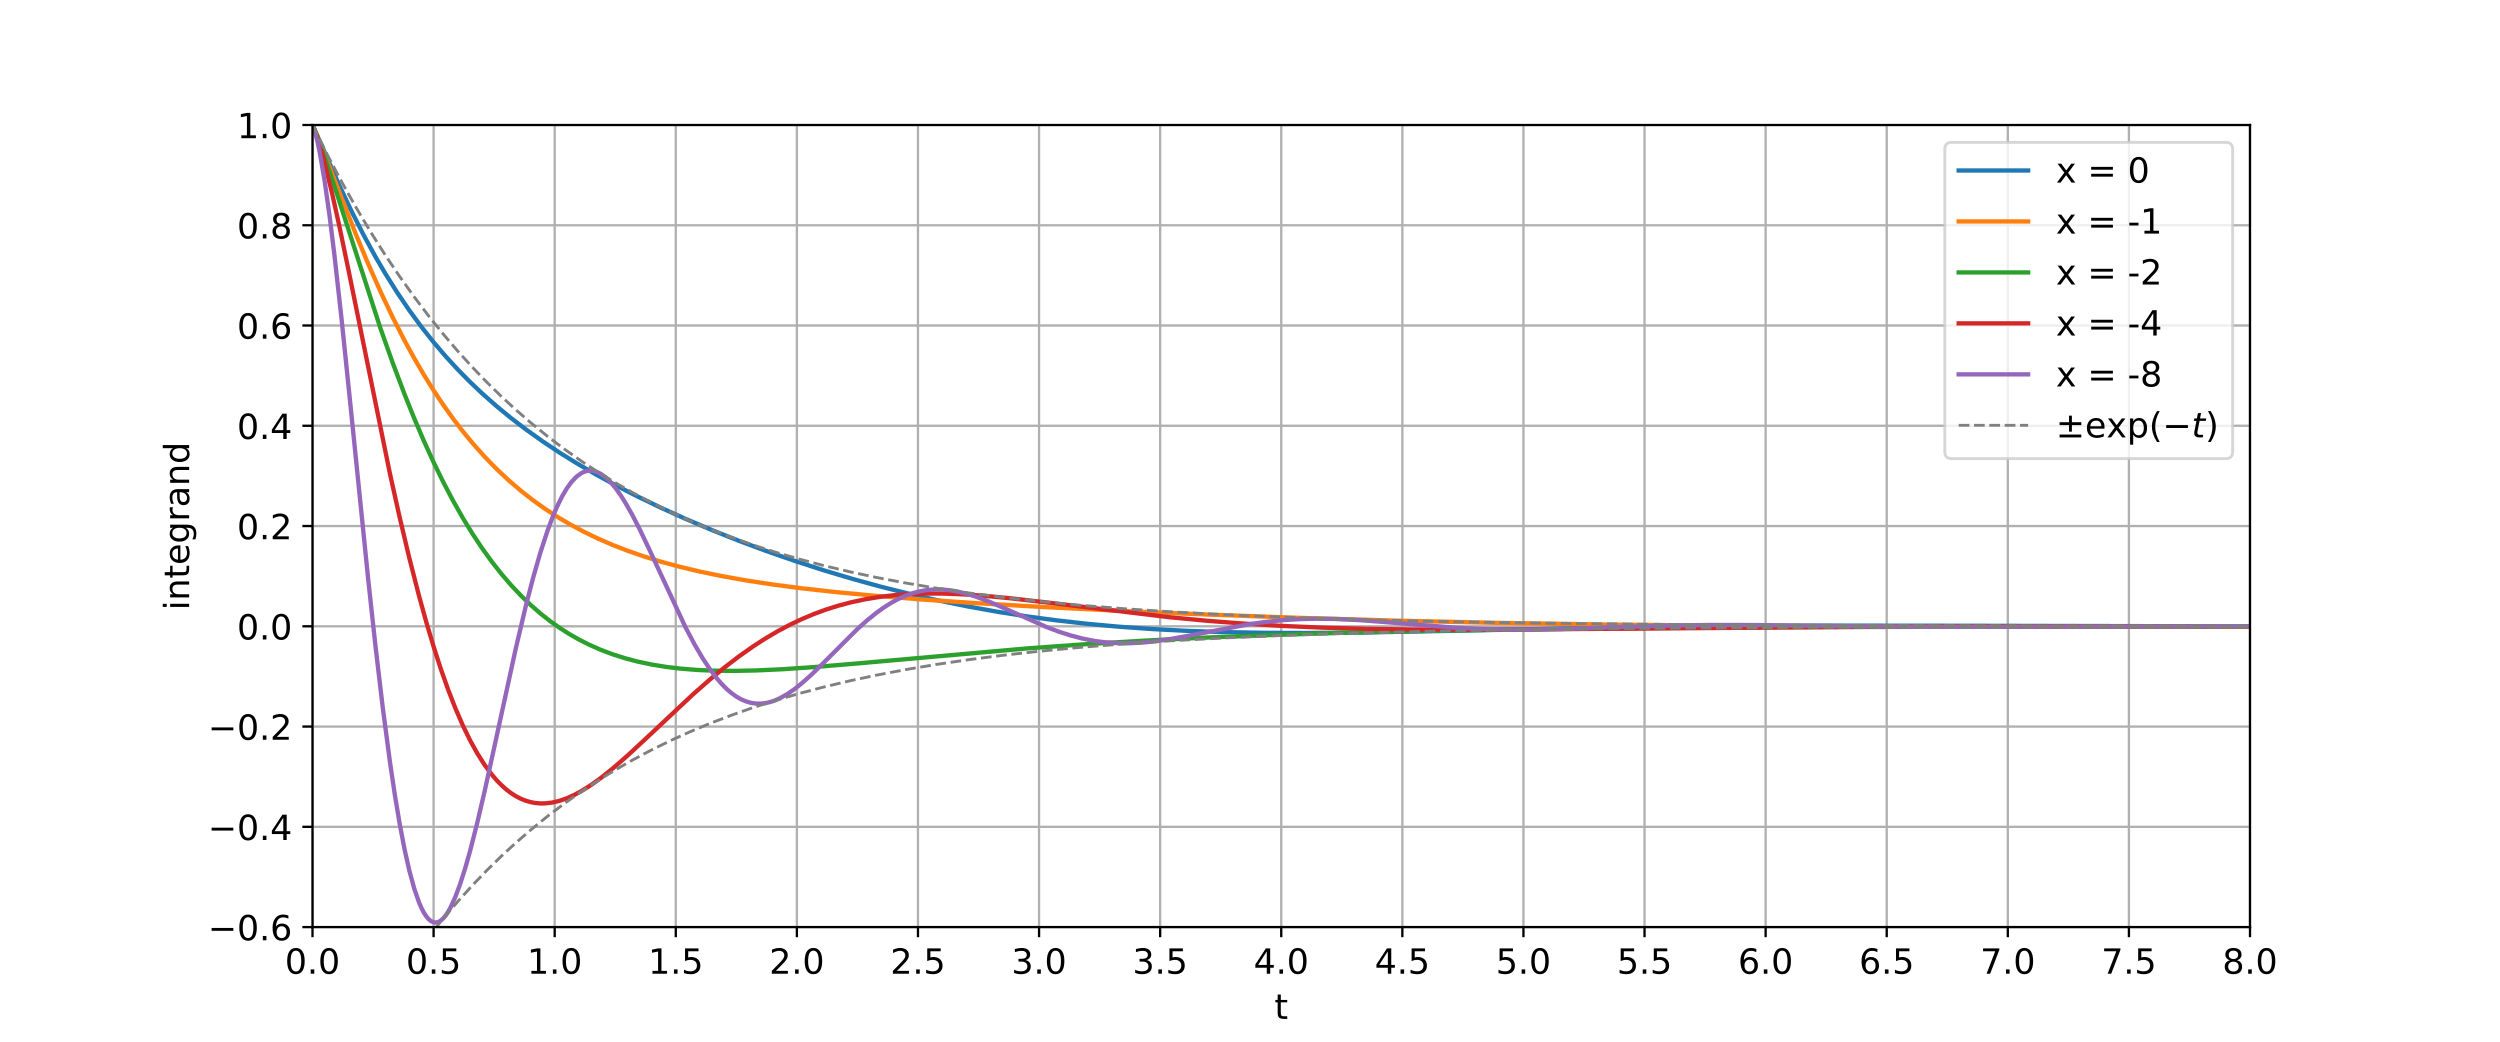 <?xml version="1.0" encoding="utf-8" standalone="no"?>
<!DOCTYPE svg PUBLIC "-//W3C//DTD SVG 1.1//EN"
  "http://www.w3.org/Graphics/SVG/1.1/DTD/svg11.dtd">
<!-- Created with matplotlib (https://matplotlib.org/) -->
<svg height="360pt" version="1.1" viewBox="0 0 864 360" width="864pt" xmlns="http://www.w3.org/2000/svg" xmlns:xlink="http://www.w3.org/1999/xlink">
 <defs>
  <style type="text/css">*{stroke-linecap:butt;stroke-linejoin:round;}</style>
 </defs>
 <g id="figure_1">
  <g id="patch_1">
   <path d="M 0 360 
L 864 360 
L 864 0 
L 0 0 
z
" style="fill:#ffffff;"/>
  </g>
  <g id="axes_1">
   <g id="patch_2">
    <path d="M 108 320.4 
L 777.6 320.4 
L 777.6 43.2 
L 108 43.2 
z
" style="fill:#ffffff;"/>
   </g>
   <g id="matplotlib.axis_1">
    <g id="xtick_1">
     <g id="line2d_1">
      <path clip-path="url(#p81651b39ed)" d="M 108 320.4 
L 108 43.2 
" style="fill:none;stroke:#b0b0b0;stroke-linecap:square;stroke-width:0.8;"/>
     </g>
     <g id="line2d_2">
      <defs>
       <path d="M 0 0 
L 0 3.5 
" id="m7023ac9876" style="stroke:#000000;stroke-width:0.8;"/>
      </defs>
      <g>
       <use style="stroke:#000000;stroke-width:0.8;" x="108" xlink:href="#m7023ac9876" y="320.4"/>
      </g>
     </g>
     <g id="text_1">
      <!-- 0.0 -->
      <g transform="translate(98.458 336.518)scale(0.12 -0.12)">
       <defs>
        <path d="M 31.781 66.406 
Q 24.172 66.406 20.328 58.906 
Q 16.5 51.422 16.5 36.375 
Q 16.5 21.391 20.328 13.891 
Q 24.172 6.391 31.781 6.391 
Q 39.453 6.391 43.281 13.891 
Q 47.125 21.391 47.125 36.375 
Q 47.125 51.422 43.281 58.906 
Q 39.453 66.406 31.781 66.406 
z
M 31.781 74.219 
Q 44.047 74.219 50.516 64.516 
Q 56.984 54.828 56.984 36.375 
Q 56.984 17.969 50.516 8.266 
Q 44.047 -1.422 31.781 -1.422 
Q 19.531 -1.422 13.062 8.266 
Q 6.594 17.969 6.594 36.375 
Q 6.594 54.828 13.062 64.516 
Q 19.531 74.219 31.781 74.219 
z
" id="DejaVuSans-48"/>
        <path d="M 10.688 12.406 
L 21 12.406 
L 21 0 
L 10.688 0 
z
" id="DejaVuSans-46"/>
       </defs>
       <use xlink:href="#DejaVuSans-48"/>
       <use x="63.623" xlink:href="#DejaVuSans-46"/>
       <use x="95.41" xlink:href="#DejaVuSans-48"/>
      </g>
     </g>
    </g>
    <g id="xtick_2">
     <g id="line2d_3">
      <path clip-path="url(#p81651b39ed)" d="M 149.85 320.4 
L 149.85 43.2 
" style="fill:none;stroke:#b0b0b0;stroke-linecap:square;stroke-width:0.8;"/>
     </g>
     <g id="line2d_4">
      <g>
       <use style="stroke:#000000;stroke-width:0.8;" x="149.85" xlink:href="#m7023ac9876" y="320.4"/>
      </g>
     </g>
     <g id="text_2">
      <!-- 0.5 -->
      <g transform="translate(140.308 336.518)scale(0.12 -0.12)">
       <defs>
        <path d="M 10.797 72.906 
L 49.516 72.906 
L 49.516 64.594 
L 19.828 64.594 
L 19.828 46.734 
Q 21.969 47.469 24.109 47.828 
Q 26.266 48.188 28.422 48.188 
Q 40.625 48.188 47.75 41.5 
Q 54.891 34.812 54.891 23.391 
Q 54.891 11.625 47.562 5.094 
Q 40.234 -1.422 26.906 -1.422 
Q 22.312 -1.422 17.547 -0.641 
Q 12.797 0.141 7.719 1.703 
L 7.719 11.625 
Q 12.109 9.234 16.797 8.062 
Q 21.484 6.891 26.703 6.891 
Q 35.156 6.891 40.078 11.328 
Q 45.016 15.766 45.016 23.391 
Q 45.016 31 40.078 35.438 
Q 35.156 39.891 26.703 39.891 
Q 22.75 39.891 18.812 39.016 
Q 14.891 38.141 10.797 36.281 
z
" id="DejaVuSans-53"/>
       </defs>
       <use xlink:href="#DejaVuSans-48"/>
       <use x="63.623" xlink:href="#DejaVuSans-46"/>
       <use x="95.41" xlink:href="#DejaVuSans-53"/>
      </g>
     </g>
    </g>
    <g id="xtick_3">
     <g id="line2d_5">
      <path clip-path="url(#p81651b39ed)" d="M 191.7 320.4 
L 191.7 43.2 
" style="fill:none;stroke:#b0b0b0;stroke-linecap:square;stroke-width:0.8;"/>
     </g>
     <g id="line2d_6">
      <g>
       <use style="stroke:#000000;stroke-width:0.8;" x="191.7" xlink:href="#m7023ac9876" y="320.4"/>
      </g>
     </g>
     <g id="text_3">
      <!-- 1.0 -->
      <g transform="translate(182.158 336.518)scale(0.12 -0.12)">
       <defs>
        <path d="M 12.406 8.297 
L 28.516 8.297 
L 28.516 63.922 
L 10.984 60.406 
L 10.984 69.391 
L 28.422 72.906 
L 38.281 72.906 
L 38.281 8.297 
L 54.391 8.297 
L 54.391 0 
L 12.406 0 
z
" id="DejaVuSans-49"/>
       </defs>
       <use xlink:href="#DejaVuSans-49"/>
       <use x="63.623" xlink:href="#DejaVuSans-46"/>
       <use x="95.41" xlink:href="#DejaVuSans-48"/>
      </g>
     </g>
    </g>
    <g id="xtick_4">
     <g id="line2d_7">
      <path clip-path="url(#p81651b39ed)" d="M 233.55 320.4 
L 233.55 43.2 
" style="fill:none;stroke:#b0b0b0;stroke-linecap:square;stroke-width:0.8;"/>
     </g>
     <g id="line2d_8">
      <g>
       <use style="stroke:#000000;stroke-width:0.8;" x="233.55" xlink:href="#m7023ac9876" y="320.4"/>
      </g>
     </g>
     <g id="text_4">
      <!-- 1.5 -->
      <g transform="translate(224.008 336.518)scale(0.12 -0.12)">
       <use xlink:href="#DejaVuSans-49"/>
       <use x="63.623" xlink:href="#DejaVuSans-46"/>
       <use x="95.41" xlink:href="#DejaVuSans-53"/>
      </g>
     </g>
    </g>
    <g id="xtick_5">
     <g id="line2d_9">
      <path clip-path="url(#p81651b39ed)" d="M 275.4 320.4 
L 275.4 43.2 
" style="fill:none;stroke:#b0b0b0;stroke-linecap:square;stroke-width:0.8;"/>
     </g>
     <g id="line2d_10">
      <g>
       <use style="stroke:#000000;stroke-width:0.8;" x="275.4" xlink:href="#m7023ac9876" y="320.4"/>
      </g>
     </g>
     <g id="text_5">
      <!-- 2.0 -->
      <g transform="translate(265.858 336.518)scale(0.12 -0.12)">
       <defs>
        <path d="M 19.188 8.297 
L 53.609 8.297 
L 53.609 0 
L 7.328 0 
L 7.328 8.297 
Q 12.938 14.109 22.625 23.891 
Q 32.328 33.688 34.812 36.531 
Q 39.547 41.844 41.422 45.531 
Q 43.312 49.219 43.312 52.781 
Q 43.312 58.594 39.234 62.25 
Q 35.156 65.922 28.609 65.922 
Q 23.969 65.922 18.812 64.312 
Q 13.672 62.703 7.812 59.422 
L 7.812 69.391 
Q 13.766 71.781 18.938 73 
Q 24.125 74.219 28.422 74.219 
Q 39.75 74.219 46.484 68.547 
Q 53.219 62.891 53.219 53.422 
Q 53.219 48.922 51.531 44.891 
Q 49.859 40.875 45.406 35.406 
Q 44.188 33.984 37.641 27.219 
Q 31.109 20.453 19.188 8.297 
z
" id="DejaVuSans-50"/>
       </defs>
       <use xlink:href="#DejaVuSans-50"/>
       <use x="63.623" xlink:href="#DejaVuSans-46"/>
       <use x="95.41" xlink:href="#DejaVuSans-48"/>
      </g>
     </g>
    </g>
    <g id="xtick_6">
     <g id="line2d_11">
      <path clip-path="url(#p81651b39ed)" d="M 317.25 320.4 
L 317.25 43.2 
" style="fill:none;stroke:#b0b0b0;stroke-linecap:square;stroke-width:0.8;"/>
     </g>
     <g id="line2d_12">
      <g>
       <use style="stroke:#000000;stroke-width:0.8;" x="317.25" xlink:href="#m7023ac9876" y="320.4"/>
      </g>
     </g>
     <g id="text_6">
      <!-- 2.5 -->
      <g transform="translate(307.708 336.518)scale(0.12 -0.12)">
       <use xlink:href="#DejaVuSans-50"/>
       <use x="63.623" xlink:href="#DejaVuSans-46"/>
       <use x="95.41" xlink:href="#DejaVuSans-53"/>
      </g>
     </g>
    </g>
    <g id="xtick_7">
     <g id="line2d_13">
      <path clip-path="url(#p81651b39ed)" d="M 359.1 320.4 
L 359.1 43.2 
" style="fill:none;stroke:#b0b0b0;stroke-linecap:square;stroke-width:0.8;"/>
     </g>
     <g id="line2d_14">
      <g>
       <use style="stroke:#000000;stroke-width:0.8;" x="359.1" xlink:href="#m7023ac9876" y="320.4"/>
      </g>
     </g>
     <g id="text_7">
      <!-- 3.0 -->
      <g transform="translate(349.558 336.518)scale(0.12 -0.12)">
       <defs>
        <path d="M 40.578 39.312 
Q 47.656 37.797 51.625 33 
Q 55.609 28.219 55.609 21.188 
Q 55.609 10.406 48.188 4.484 
Q 40.766 -1.422 27.094 -1.422 
Q 22.516 -1.422 17.656 -0.516 
Q 12.797 0.391 7.625 2.203 
L 7.625 11.719 
Q 11.719 9.328 16.594 8.109 
Q 21.484 6.891 26.812 6.891 
Q 36.078 6.891 40.938 10.547 
Q 45.797 14.203 45.797 21.188 
Q 45.797 27.641 41.281 31.266 
Q 36.766 34.906 28.719 34.906 
L 20.219 34.906 
L 20.219 43.016 
L 29.109 43.016 
Q 36.375 43.016 40.234 45.922 
Q 44.094 48.828 44.094 54.297 
Q 44.094 59.906 40.109 62.906 
Q 36.141 65.922 28.719 65.922 
Q 24.656 65.922 20.016 65.031 
Q 15.375 64.156 9.812 62.312 
L 9.812 71.094 
Q 15.438 72.656 20.344 73.438 
Q 25.25 74.219 29.594 74.219 
Q 40.828 74.219 47.359 69.109 
Q 53.906 64.016 53.906 55.328 
Q 53.906 49.266 50.438 45.094 
Q 46.969 40.922 40.578 39.312 
z
" id="DejaVuSans-51"/>
       </defs>
       <use xlink:href="#DejaVuSans-51"/>
       <use x="63.623" xlink:href="#DejaVuSans-46"/>
       <use x="95.41" xlink:href="#DejaVuSans-48"/>
      </g>
     </g>
    </g>
    <g id="xtick_8">
     <g id="line2d_15">
      <path clip-path="url(#p81651b39ed)" d="M 400.95 320.4 
L 400.95 43.2 
" style="fill:none;stroke:#b0b0b0;stroke-linecap:square;stroke-width:0.8;"/>
     </g>
     <g id="line2d_16">
      <g>
       <use style="stroke:#000000;stroke-width:0.8;" x="400.95" xlink:href="#m7023ac9876" y="320.4"/>
      </g>
     </g>
     <g id="text_8">
      <!-- 3.5 -->
      <g transform="translate(391.408 336.518)scale(0.12 -0.12)">
       <use xlink:href="#DejaVuSans-51"/>
       <use x="63.623" xlink:href="#DejaVuSans-46"/>
       <use x="95.41" xlink:href="#DejaVuSans-53"/>
      </g>
     </g>
    </g>
    <g id="xtick_9">
     <g id="line2d_17">
      <path clip-path="url(#p81651b39ed)" d="M 442.8 320.4 
L 442.8 43.2 
" style="fill:none;stroke:#b0b0b0;stroke-linecap:square;stroke-width:0.8;"/>
     </g>
     <g id="line2d_18">
      <g>
       <use style="stroke:#000000;stroke-width:0.8;" x="442.8" xlink:href="#m7023ac9876" y="320.4"/>
      </g>
     </g>
     <g id="text_9">
      <!-- 4.0 -->
      <g transform="translate(433.258 336.518)scale(0.12 -0.12)">
       <defs>
        <path d="M 37.797 64.312 
L 12.891 25.391 
L 37.797 25.391 
z
M 35.203 72.906 
L 47.609 72.906 
L 47.609 25.391 
L 58.016 25.391 
L 58.016 17.188 
L 47.609 17.188 
L 47.609 0 
L 37.797 0 
L 37.797 17.188 
L 4.891 17.188 
L 4.891 26.703 
z
" id="DejaVuSans-52"/>
       </defs>
       <use xlink:href="#DejaVuSans-52"/>
       <use x="63.623" xlink:href="#DejaVuSans-46"/>
       <use x="95.41" xlink:href="#DejaVuSans-48"/>
      </g>
     </g>
    </g>
    <g id="xtick_10">
     <g id="line2d_19">
      <path clip-path="url(#p81651b39ed)" d="M 484.65 320.4 
L 484.65 43.2 
" style="fill:none;stroke:#b0b0b0;stroke-linecap:square;stroke-width:0.8;"/>
     </g>
     <g id="line2d_20">
      <g>
       <use style="stroke:#000000;stroke-width:0.8;" x="484.65" xlink:href="#m7023ac9876" y="320.4"/>
      </g>
     </g>
     <g id="text_10">
      <!-- 4.5 -->
      <g transform="translate(475.108 336.518)scale(0.12 -0.12)">
       <use xlink:href="#DejaVuSans-52"/>
       <use x="63.623" xlink:href="#DejaVuSans-46"/>
       <use x="95.41" xlink:href="#DejaVuSans-53"/>
      </g>
     </g>
    </g>
    <g id="xtick_11">
     <g id="line2d_21">
      <path clip-path="url(#p81651b39ed)" d="M 526.5 320.4 
L 526.5 43.2 
" style="fill:none;stroke:#b0b0b0;stroke-linecap:square;stroke-width:0.8;"/>
     </g>
     <g id="line2d_22">
      <g>
       <use style="stroke:#000000;stroke-width:0.8;" x="526.5" xlink:href="#m7023ac9876" y="320.4"/>
      </g>
     </g>
     <g id="text_11">
      <!-- 5.0 -->
      <g transform="translate(516.958 336.518)scale(0.12 -0.12)">
       <use xlink:href="#DejaVuSans-53"/>
       <use x="63.623" xlink:href="#DejaVuSans-46"/>
       <use x="95.41" xlink:href="#DejaVuSans-48"/>
      </g>
     </g>
    </g>
    <g id="xtick_12">
     <g id="line2d_23">
      <path clip-path="url(#p81651b39ed)" d="M 568.35 320.4 
L 568.35 43.2 
" style="fill:none;stroke:#b0b0b0;stroke-linecap:square;stroke-width:0.8;"/>
     </g>
     <g id="line2d_24">
      <g>
       <use style="stroke:#000000;stroke-width:0.8;" x="568.35" xlink:href="#m7023ac9876" y="320.4"/>
      </g>
     </g>
     <g id="text_12">
      <!-- 5.5 -->
      <g transform="translate(558.808 336.518)scale(0.12 -0.12)">
       <use xlink:href="#DejaVuSans-53"/>
       <use x="63.623" xlink:href="#DejaVuSans-46"/>
       <use x="95.41" xlink:href="#DejaVuSans-53"/>
      </g>
     </g>
    </g>
    <g id="xtick_13">
     <g id="line2d_25">
      <path clip-path="url(#p81651b39ed)" d="M 610.2 320.4 
L 610.2 43.2 
" style="fill:none;stroke:#b0b0b0;stroke-linecap:square;stroke-width:0.8;"/>
     </g>
     <g id="line2d_26">
      <g>
       <use style="stroke:#000000;stroke-width:0.8;" x="610.2" xlink:href="#m7023ac9876" y="320.4"/>
      </g>
     </g>
     <g id="text_13">
      <!-- 6.0 -->
      <g transform="translate(600.658 336.518)scale(0.12 -0.12)">
       <defs>
        <path d="M 33.016 40.375 
Q 26.375 40.375 22.484 35.828 
Q 18.609 31.297 18.609 23.391 
Q 18.609 15.531 22.484 10.953 
Q 26.375 6.391 33.016 6.391 
Q 39.656 6.391 43.531 10.953 
Q 47.406 15.531 47.406 23.391 
Q 47.406 31.297 43.531 35.828 
Q 39.656 40.375 33.016 40.375 
z
M 52.594 71.297 
L 52.594 62.312 
Q 48.875 64.062 45.094 64.984 
Q 41.312 65.922 37.594 65.922 
Q 27.828 65.922 22.672 59.328 
Q 17.531 52.734 16.797 39.406 
Q 19.672 43.656 24.016 45.922 
Q 28.375 48.188 33.594 48.188 
Q 44.578 48.188 50.953 41.516 
Q 57.328 34.859 57.328 23.391 
Q 57.328 12.156 50.688 5.359 
Q 44.047 -1.422 33.016 -1.422 
Q 20.359 -1.422 13.672 8.266 
Q 6.984 17.969 6.984 36.375 
Q 6.984 53.656 15.188 63.938 
Q 23.391 74.219 37.203 74.219 
Q 40.922 74.219 44.703 73.484 
Q 48.484 72.75 52.594 71.297 
z
" id="DejaVuSans-54"/>
       </defs>
       <use xlink:href="#DejaVuSans-54"/>
       <use x="63.623" xlink:href="#DejaVuSans-46"/>
       <use x="95.41" xlink:href="#DejaVuSans-48"/>
      </g>
     </g>
    </g>
    <g id="xtick_14">
     <g id="line2d_27">
      <path clip-path="url(#p81651b39ed)" d="M 652.05 320.4 
L 652.05 43.2 
" style="fill:none;stroke:#b0b0b0;stroke-linecap:square;stroke-width:0.8;"/>
     </g>
     <g id="line2d_28">
      <g>
       <use style="stroke:#000000;stroke-width:0.8;" x="652.05" xlink:href="#m7023ac9876" y="320.4"/>
      </g>
     </g>
     <g id="text_14">
      <!-- 6.5 -->
      <g transform="translate(642.508 336.518)scale(0.12 -0.12)">
       <use xlink:href="#DejaVuSans-54"/>
       <use x="63.623" xlink:href="#DejaVuSans-46"/>
       <use x="95.41" xlink:href="#DejaVuSans-53"/>
      </g>
     </g>
    </g>
    <g id="xtick_15">
     <g id="line2d_29">
      <path clip-path="url(#p81651b39ed)" d="M 693.9 320.4 
L 693.9 43.2 
" style="fill:none;stroke:#b0b0b0;stroke-linecap:square;stroke-width:0.8;"/>
     </g>
     <g id="line2d_30">
      <g>
       <use style="stroke:#000000;stroke-width:0.8;" x="693.9" xlink:href="#m7023ac9876" y="320.4"/>
      </g>
     </g>
     <g id="text_15">
      <!-- 7.0 -->
      <g transform="translate(684.358 336.518)scale(0.12 -0.12)">
       <defs>
        <path d="M 8.203 72.906 
L 55.078 72.906 
L 55.078 68.703 
L 28.609 0 
L 18.312 0 
L 43.219 64.594 
L 8.203 64.594 
z
" id="DejaVuSans-55"/>
       </defs>
       <use xlink:href="#DejaVuSans-55"/>
       <use x="63.623" xlink:href="#DejaVuSans-46"/>
       <use x="95.41" xlink:href="#DejaVuSans-48"/>
      </g>
     </g>
    </g>
    <g id="xtick_16">
     <g id="line2d_31">
      <path clip-path="url(#p81651b39ed)" d="M 735.75 320.4 
L 735.75 43.2 
" style="fill:none;stroke:#b0b0b0;stroke-linecap:square;stroke-width:0.8;"/>
     </g>
     <g id="line2d_32">
      <g>
       <use style="stroke:#000000;stroke-width:0.8;" x="735.75" xlink:href="#m7023ac9876" y="320.4"/>
      </g>
     </g>
     <g id="text_16">
      <!-- 7.5 -->
      <g transform="translate(726.208 336.518)scale(0.12 -0.12)">
       <use xlink:href="#DejaVuSans-55"/>
       <use x="63.623" xlink:href="#DejaVuSans-46"/>
       <use x="95.41" xlink:href="#DejaVuSans-53"/>
      </g>
     </g>
    </g>
    <g id="xtick_17">
     <g id="line2d_33">
      <path clip-path="url(#p81651b39ed)" d="M 777.6 320.4 
L 777.6 43.2 
" style="fill:none;stroke:#b0b0b0;stroke-linecap:square;stroke-width:0.8;"/>
     </g>
     <g id="line2d_34">
      <g>
       <use style="stroke:#000000;stroke-width:0.8;" x="777.6" xlink:href="#m7023ac9876" y="320.4"/>
      </g>
     </g>
     <g id="text_17">
      <!-- 8.0 -->
      <g transform="translate(768.058 336.518)scale(0.12 -0.12)">
       <defs>
        <path d="M 31.781 34.625 
Q 24.75 34.625 20.719 30.859 
Q 16.703 27.094 16.703 20.516 
Q 16.703 13.922 20.719 10.156 
Q 24.75 6.391 31.781 6.391 
Q 38.812 6.391 42.859 10.172 
Q 46.922 13.969 46.922 20.516 
Q 46.922 27.094 42.891 30.859 
Q 38.875 34.625 31.781 34.625 
z
M 21.922 38.812 
Q 15.578 40.375 12.031 44.719 
Q 8.5 49.078 8.5 55.328 
Q 8.5 64.062 14.719 69.141 
Q 20.953 74.219 31.781 74.219 
Q 42.672 74.219 48.875 69.141 
Q 55.078 64.062 55.078 55.328 
Q 55.078 49.078 51.531 44.719 
Q 48 40.375 41.703 38.812 
Q 48.828 37.156 52.797 32.312 
Q 56.781 27.484 56.781 20.516 
Q 56.781 9.906 50.312 4.234 
Q 43.844 -1.422 31.781 -1.422 
Q 19.734 -1.422 13.25 4.234 
Q 6.781 9.906 6.781 20.516 
Q 6.781 27.484 10.781 32.312 
Q 14.797 37.156 21.922 38.812 
z
M 18.312 54.391 
Q 18.312 48.734 21.844 45.562 
Q 25.391 42.391 31.781 42.391 
Q 38.141 42.391 41.719 45.562 
Q 45.312 48.734 45.312 54.391 
Q 45.312 60.062 41.719 63.234 
Q 38.141 66.406 31.781 66.406 
Q 25.391 66.406 21.844 63.234 
Q 18.312 60.062 18.312 54.391 
z
" id="DejaVuSans-56"/>
       </defs>
       <use xlink:href="#DejaVuSans-56"/>
       <use x="63.623" xlink:href="#DejaVuSans-46"/>
       <use x="95.41" xlink:href="#DejaVuSans-48"/>
      </g>
     </g>
    </g>
    <g id="text_18">
     <!-- t -->
     <g transform="translate(440.448 352.132)scale(0.12 -0.12)">
      <defs>
       <path d="M 18.312 70.219 
L 18.312 54.688 
L 36.812 54.688 
L 36.812 47.703 
L 18.312 47.703 
L 18.312 18.016 
Q 18.312 11.328 20.141 9.422 
Q 21.969 7.516 27.594 7.516 
L 36.812 7.516 
L 36.812 0 
L 27.594 0 
Q 17.188 0 13.234 3.875 
Q 9.281 7.766 9.281 18.016 
L 9.281 47.703 
L 2.688 47.703 
L 2.688 54.688 
L 9.281 54.688 
L 9.281 70.219 
z
" id="DejaVuSans-116"/>
      </defs>
      <use xlink:href="#DejaVuSans-116"/>
     </g>
    </g>
   </g>
   <g id="matplotlib.axis_2">
    <g id="ytick_1">
     <g id="line2d_35">
      <path clip-path="url(#p81651b39ed)" d="M 108 320.4 
L 777.6 320.4 
" style="fill:none;stroke:#b0b0b0;stroke-linecap:square;stroke-width:0.8;"/>
     </g>
     <g id="line2d_36">
      <defs>
       <path d="M 0 0 
L -3.5 0 
" id="m283595c4ef" style="stroke:#000000;stroke-width:0.8;"/>
      </defs>
      <g>
       <use style="stroke:#000000;stroke-width:0.8;" x="108" xlink:href="#m283595c4ef" y="320.4"/>
      </g>
     </g>
     <g id="text_19">
      <!-- −0.6 -->
      <g transform="translate(71.861 324.959)scale(0.12 -0.12)">
       <defs>
        <path d="M 10.594 35.5 
L 73.188 35.5 
L 73.188 27.203 
L 10.594 27.203 
z
" id="DejaVuSans-8722"/>
       </defs>
       <use xlink:href="#DejaVuSans-8722"/>
       <use x="83.789" xlink:href="#DejaVuSans-48"/>
       <use x="147.412" xlink:href="#DejaVuSans-46"/>
       <use x="179.199" xlink:href="#DejaVuSans-54"/>
      </g>
     </g>
    </g>
    <g id="ytick_2">
     <g id="line2d_37">
      <path clip-path="url(#p81651b39ed)" d="M 108 285.75 
L 777.6 285.75 
" style="fill:none;stroke:#b0b0b0;stroke-linecap:square;stroke-width:0.8;"/>
     </g>
     <g id="line2d_38">
      <g>
       <use style="stroke:#000000;stroke-width:0.8;" x="108" xlink:href="#m283595c4ef" y="285.75"/>
      </g>
     </g>
     <g id="text_20">
      <!-- −0.4 -->
      <g transform="translate(71.861 290.309)scale(0.12 -0.12)">
       <use xlink:href="#DejaVuSans-8722"/>
       <use x="83.789" xlink:href="#DejaVuSans-48"/>
       <use x="147.412" xlink:href="#DejaVuSans-46"/>
       <use x="179.199" xlink:href="#DejaVuSans-52"/>
      </g>
     </g>
    </g>
    <g id="ytick_3">
     <g id="line2d_39">
      <path clip-path="url(#p81651b39ed)" d="M 108 251.1 
L 777.6 251.1 
" style="fill:none;stroke:#b0b0b0;stroke-linecap:square;stroke-width:0.8;"/>
     </g>
     <g id="line2d_40">
      <g>
       <use style="stroke:#000000;stroke-width:0.8;" x="108" xlink:href="#m283595c4ef" y="251.1"/>
      </g>
     </g>
     <g id="text_21">
      <!-- −0.2 -->
      <g transform="translate(71.861 255.659)scale(0.12 -0.12)">
       <use xlink:href="#DejaVuSans-8722"/>
       <use x="83.789" xlink:href="#DejaVuSans-48"/>
       <use x="147.412" xlink:href="#DejaVuSans-46"/>
       <use x="179.199" xlink:href="#DejaVuSans-50"/>
      </g>
     </g>
    </g>
    <g id="ytick_4">
     <g id="line2d_41">
      <path clip-path="url(#p81651b39ed)" d="M 108 216.45 
L 777.6 216.45 
" style="fill:none;stroke:#b0b0b0;stroke-linecap:square;stroke-width:0.8;"/>
     </g>
     <g id="line2d_42">
      <g>
       <use style="stroke:#000000;stroke-width:0.8;" x="108" xlink:href="#m283595c4ef" y="216.45"/>
      </g>
     </g>
     <g id="text_22">
      <!-- 0.0 -->
      <g transform="translate(81.916 221.009)scale(0.12 -0.12)">
       <use xlink:href="#DejaVuSans-48"/>
       <use x="63.623" xlink:href="#DejaVuSans-46"/>
       <use x="95.41" xlink:href="#DejaVuSans-48"/>
      </g>
     </g>
    </g>
    <g id="ytick_5">
     <g id="line2d_43">
      <path clip-path="url(#p81651b39ed)" d="M 108 181.8 
L 777.6 181.8 
" style="fill:none;stroke:#b0b0b0;stroke-linecap:square;stroke-width:0.8;"/>
     </g>
     <g id="line2d_44">
      <g>
       <use style="stroke:#000000;stroke-width:0.8;" x="108" xlink:href="#m283595c4ef" y="181.8"/>
      </g>
     </g>
     <g id="text_23">
      <!-- 0.2 -->
      <g transform="translate(81.916 186.359)scale(0.12 -0.12)">
       <use xlink:href="#DejaVuSans-48"/>
       <use x="63.623" xlink:href="#DejaVuSans-46"/>
       <use x="95.41" xlink:href="#DejaVuSans-50"/>
      </g>
     </g>
    </g>
    <g id="ytick_6">
     <g id="line2d_45">
      <path clip-path="url(#p81651b39ed)" d="M 108 147.15 
L 777.6 147.15 
" style="fill:none;stroke:#b0b0b0;stroke-linecap:square;stroke-width:0.8;"/>
     </g>
     <g id="line2d_46">
      <g>
       <use style="stroke:#000000;stroke-width:0.8;" x="108" xlink:href="#m283595c4ef" y="147.15"/>
      </g>
     </g>
     <g id="text_24">
      <!-- 0.4 -->
      <g transform="translate(81.916 151.709)scale(0.12 -0.12)">
       <use xlink:href="#DejaVuSans-48"/>
       <use x="63.623" xlink:href="#DejaVuSans-46"/>
       <use x="95.41" xlink:href="#DejaVuSans-52"/>
      </g>
     </g>
    </g>
    <g id="ytick_7">
     <g id="line2d_47">
      <path clip-path="url(#p81651b39ed)" d="M 108 112.5 
L 777.6 112.5 
" style="fill:none;stroke:#b0b0b0;stroke-linecap:square;stroke-width:0.8;"/>
     </g>
     <g id="line2d_48">
      <g>
       <use style="stroke:#000000;stroke-width:0.8;" x="108" xlink:href="#m283595c4ef" y="112.5"/>
      </g>
     </g>
     <g id="text_25">
      <!-- 0.6 -->
      <g transform="translate(81.916 117.059)scale(0.12 -0.12)">
       <use xlink:href="#DejaVuSans-48"/>
       <use x="63.623" xlink:href="#DejaVuSans-46"/>
       <use x="95.41" xlink:href="#DejaVuSans-54"/>
      </g>
     </g>
    </g>
    <g id="ytick_8">
     <g id="line2d_49">
      <path clip-path="url(#p81651b39ed)" d="M 108 77.85 
L 777.6 77.85 
" style="fill:none;stroke:#b0b0b0;stroke-linecap:square;stroke-width:0.8;"/>
     </g>
     <g id="line2d_50">
      <g>
       <use style="stroke:#000000;stroke-width:0.8;" x="108" xlink:href="#m283595c4ef" y="77.85"/>
      </g>
     </g>
     <g id="text_26">
      <!-- 0.8 -->
      <g transform="translate(81.916 82.409)scale(0.12 -0.12)">
       <use xlink:href="#DejaVuSans-48"/>
       <use x="63.623" xlink:href="#DejaVuSans-46"/>
       <use x="95.41" xlink:href="#DejaVuSans-56"/>
      </g>
     </g>
    </g>
    <g id="ytick_9">
     <g id="line2d_51">
      <path clip-path="url(#p81651b39ed)" d="M 108 43.2 
L 777.6 43.2 
" style="fill:none;stroke:#b0b0b0;stroke-linecap:square;stroke-width:0.8;"/>
     </g>
     <g id="line2d_52">
      <g>
       <use style="stroke:#000000;stroke-width:0.8;" x="108" xlink:href="#m283595c4ef" y="43.2"/>
      </g>
     </g>
     <g id="text_27">
      <!-- 1.0 -->
      <g transform="translate(81.916 47.759)scale(0.12 -0.12)">
       <use xlink:href="#DejaVuSans-49"/>
       <use x="63.623" xlink:href="#DejaVuSans-46"/>
       <use x="95.41" xlink:href="#DejaVuSans-48"/>
      </g>
     </g>
    </g>
    <g id="text_28">
     <!-- integrand -->
     <g transform="translate(65.365 210.877)rotate(-90)scale(0.12 -0.12)">
      <defs>
       <path d="M 9.422 54.688 
L 18.406 54.688 
L 18.406 0 
L 9.422 0 
z
M 9.422 75.984 
L 18.406 75.984 
L 18.406 64.594 
L 9.422 64.594 
z
" id="DejaVuSans-105"/>
       <path d="M 54.891 33.016 
L 54.891 0 
L 45.906 0 
L 45.906 32.719 
Q 45.906 40.484 42.875 44.328 
Q 39.844 48.188 33.797 48.188 
Q 26.516 48.188 22.312 43.547 
Q 18.109 38.922 18.109 30.906 
L 18.109 0 
L 9.078 0 
L 9.078 54.688 
L 18.109 54.688 
L 18.109 46.188 
Q 21.344 51.125 25.703 53.562 
Q 30.078 56 35.797 56 
Q 45.219 56 50.047 50.172 
Q 54.891 44.344 54.891 33.016 
z
" id="DejaVuSans-110"/>
       <path d="M 56.203 29.594 
L 56.203 25.203 
L 14.891 25.203 
Q 15.484 15.922 20.484 11.062 
Q 25.484 6.203 34.422 6.203 
Q 39.594 6.203 44.453 7.469 
Q 49.312 8.734 54.109 11.281 
L 54.109 2.781 
Q 49.266 0.734 44.188 -0.344 
Q 39.109 -1.422 33.891 -1.422 
Q 20.797 -1.422 13.156 6.188 
Q 5.516 13.812 5.516 26.812 
Q 5.516 40.234 12.766 48.109 
Q 20.016 56 32.328 56 
Q 43.359 56 49.781 48.891 
Q 56.203 41.797 56.203 29.594 
z
M 47.219 32.234 
Q 47.125 39.594 43.094 43.984 
Q 39.062 48.391 32.422 48.391 
Q 24.906 48.391 20.391 44.141 
Q 15.875 39.891 15.188 32.172 
z
" id="DejaVuSans-101"/>
       <path d="M 45.406 27.984 
Q 45.406 37.75 41.375 43.109 
Q 37.359 48.484 30.078 48.484 
Q 22.859 48.484 18.828 43.109 
Q 14.797 37.75 14.797 27.984 
Q 14.797 18.266 18.828 12.891 
Q 22.859 7.516 30.078 7.516 
Q 37.359 7.516 41.375 12.891 
Q 45.406 18.266 45.406 27.984 
z
M 54.391 6.781 
Q 54.391 -7.172 48.188 -13.984 
Q 42 -20.797 29.203 -20.797 
Q 24.469 -20.797 20.266 -20.094 
Q 16.062 -19.391 12.109 -17.922 
L 12.109 -9.188 
Q 16.062 -11.328 19.922 -12.344 
Q 23.781 -13.375 27.781 -13.375 
Q 36.625 -13.375 41.016 -8.766 
Q 45.406 -4.156 45.406 5.172 
L 45.406 9.625 
Q 42.625 4.781 38.281 2.391 
Q 33.938 0 27.875 0 
Q 17.828 0 11.672 7.656 
Q 5.516 15.328 5.516 27.984 
Q 5.516 40.672 11.672 48.328 
Q 17.828 56 27.875 56 
Q 33.938 56 38.281 53.609 
Q 42.625 51.219 45.406 46.391 
L 45.406 54.688 
L 54.391 54.688 
z
" id="DejaVuSans-103"/>
       <path d="M 41.109 46.297 
Q 39.594 47.172 37.812 47.578 
Q 36.031 48 33.891 48 
Q 26.266 48 22.188 43.047 
Q 18.109 38.094 18.109 28.812 
L 18.109 0 
L 9.078 0 
L 9.078 54.688 
L 18.109 54.688 
L 18.109 46.188 
Q 20.953 51.172 25.484 53.578 
Q 30.031 56 36.531 56 
Q 37.453 56 38.578 55.875 
Q 39.703 55.766 41.062 55.516 
z
" id="DejaVuSans-114"/>
       <path d="M 34.281 27.484 
Q 23.391 27.484 19.188 25 
Q 14.984 22.516 14.984 16.5 
Q 14.984 11.719 18.141 8.906 
Q 21.297 6.109 26.703 6.109 
Q 34.188 6.109 38.703 11.406 
Q 43.219 16.703 43.219 25.484 
L 43.219 27.484 
z
M 52.203 31.203 
L 52.203 0 
L 43.219 0 
L 43.219 8.297 
Q 40.141 3.328 35.547 0.953 
Q 30.953 -1.422 24.312 -1.422 
Q 15.922 -1.422 10.953 3.297 
Q 6 8.016 6 15.922 
Q 6 25.141 12.172 29.828 
Q 18.359 34.516 30.609 34.516 
L 43.219 34.516 
L 43.219 35.406 
Q 43.219 41.609 39.141 45 
Q 35.062 48.391 27.688 48.391 
Q 23 48.391 18.547 47.266 
Q 14.109 46.141 10.016 43.891 
L 10.016 52.203 
Q 14.938 54.109 19.578 55.047 
Q 24.219 56 28.609 56 
Q 40.484 56 46.344 49.844 
Q 52.203 43.703 52.203 31.203 
z
" id="DejaVuSans-97"/>
       <path d="M 45.406 46.391 
L 45.406 75.984 
L 54.391 75.984 
L 54.391 0 
L 45.406 0 
L 45.406 8.203 
Q 42.578 3.328 38.25 0.953 
Q 33.938 -1.422 27.875 -1.422 
Q 17.969 -1.422 11.734 6.484 
Q 5.516 14.406 5.516 27.297 
Q 5.516 40.188 11.734 48.094 
Q 17.969 56 27.875 56 
Q 33.938 56 38.25 53.625 
Q 42.578 51.266 45.406 46.391 
z
M 14.797 27.297 
Q 14.797 17.391 18.875 11.75 
Q 22.953 6.109 30.078 6.109 
Q 37.203 6.109 41.297 11.75 
Q 45.406 17.391 45.406 27.297 
Q 45.406 37.203 41.297 42.844 
Q 37.203 48.484 30.078 48.484 
Q 22.953 48.484 18.875 42.844 
Q 14.797 37.203 14.797 27.297 
z
" id="DejaVuSans-100"/>
      </defs>
      <use xlink:href="#DejaVuSans-105"/>
      <use x="27.783" xlink:href="#DejaVuSans-110"/>
      <use x="91.162" xlink:href="#DejaVuSans-116"/>
      <use x="130.371" xlink:href="#DejaVuSans-101"/>
      <use x="191.895" xlink:href="#DejaVuSans-103"/>
      <use x="255.371" xlink:href="#DejaVuSans-114"/>
      <use x="296.484" xlink:href="#DejaVuSans-97"/>
      <use x="357.764" xlink:href="#DejaVuSans-110"/>
      <use x="421.143" xlink:href="#DejaVuSans-100"/>
     </g>
    </g>
   </g>
   <g id="line2d_53">
    <path clip-path="url(#p81651b39ed)" d="M 108 43.2 
L 110.511 48.8 
L 117.207 63.929 
L 121.392 72.794 
L 125.577 81.067 
L 129.762 88.742 
L 133.11 94.466 
L 137.295 101.131 
L 141.48 107.291 
L 145.665 112.99 
L 149.85 118.268 
L 154.035 123.166 
L 158.22 127.721 
L 162.405 131.968 
L 166.59 135.937 
L 171.612 140.374 
L 176.634 144.496 
L 181.656 148.342 
L 187.515 152.522 
L 193.374 156.416 
L 199.233 160.063 
L 205.929 163.968 
L 212.625 167.631 
L 220.158 171.501 
L 228.528 175.533 
L 236.898 179.315 
L 246.105 183.222 
L 255.312 186.885 
L 264.519 190.321 
L 274.563 193.823 
L 284.607 197.074 
L 294.651 200.079 
L 304.695 202.838 
L 314.739 205.353 
L 324.783 207.626 
L 334.827 209.659 
L 344.871 211.457 
L 354.915 213.026 
L 364.959 214.374 
L 375.84 215.596 
L 386.721 216.587 
L 398.439 217.415 
L 410.157 218.02 
L 422.712 218.449 
L 436.941 218.703 
L 452.844 218.753 
L 472.095 218.572 
L 498.042 218.084 
L 566.676 216.7 
L 597.645 216.358 
L 631.962 216.213 
L 678.834 216.262 
L 777.6 216.475 
L 777.6 216.475 
" style="fill:none;stroke:#1f77b4;stroke-linecap:square;stroke-width:1.5;"/>
   </g>
   <g id="line2d_54">
    <path clip-path="url(#p81651b39ed)" d="M 108 43.2 
L 109.674 47.026 
L 113.022 55.45 
L 123.066 81.161 
L 127.251 91.199 
L 131.436 100.651 
L 135.621 109.483 
L 139.806 117.688 
L 143.154 123.809 
L 146.502 129.548 
L 149.85 134.919 
L 153.198 139.941 
L 156.546 144.628 
L 159.894 149.001 
L 163.242 153.075 
L 167.427 157.777 
L 171.612 162.075 
L 175.797 166.001 
L 179.982 169.587 
L 184.167 172.859 
L 188.352 175.846 
L 192.537 178.572 
L 196.722 181.06 
L 201.744 183.762 
L 206.766 186.185 
L 211.788 188.36 
L 216.81 190.315 
L 222.669 192.348 
L 228.528 194.149 
L 235.224 195.96 
L 241.92 197.546 
L 249.453 199.102 
L 257.823 200.595 
L 267.03 202.004 
L 277.074 203.317 
L 288.792 204.619 
L 302.184 205.879 
L 318.087 207.147 
L 337.338 208.449 
L 360.774 209.801 
L 388.395 211.167 
L 419.364 212.473 
L 451.17 213.595 
L 483.813 214.526 
L 517.293 215.261 
L 553.284 215.827 
L 593.46 216.227 
L 640.332 216.463 
L 704.781 216.545 
L 777.6 216.508 
L 777.6 216.508 
" style="fill:none;stroke:#ff7f0e;stroke-linecap:square;stroke-width:1.5;"/>
   </g>
   <g id="line2d_55">
    <path clip-path="url(#p81651b39ed)" d="M 108 43.2 
L 109.674 47.188 
L 112.185 54.121 
L 115.533 64.209 
L 131.436 113.324 
L 135.621 125.142 
L 139.806 136.243 
L 143.154 144.577 
L 146.502 152.417 
L 149.85 159.763 
L 153.198 166.62 
L 156.546 173 
L 159.894 178.919 
L 163.242 184.393 
L 166.59 189.441 
L 169.938 194.083 
L 173.286 198.34 
L 176.634 202.234 
L 179.982 205.784 
L 183.33 209.013 
L 186.678 211.94 
L 190.026 214.585 
L 193.374 216.968 
L 196.722 219.105 
L 200.07 221.016 
L 203.418 222.716 
L 207.603 224.57 
L 211.788 226.15 
L 215.973 227.481 
L 220.158 228.59 
L 225.18 229.659 
L 230.202 230.478 
L 235.224 231.078 
L 241.083 231.542 
L 246.942 231.79 
L 253.638 231.857 
L 261.171 231.711 
L 270.378 231.29 
L 281.259 230.553 
L 296.325 229.283 
L 355.752 224.024 
L 375.84 222.59 
L 395.928 221.382 
L 416.853 220.346 
L 439.452 219.451 
L 464.562 218.681 
L 493.02 218.032 
L 526.5 217.496 
L 567.513 217.069 
L 620.244 216.754 
L 694.737 216.548 
L 777.6 216.469 
L 777.6 216.469 
" style="fill:none;stroke:#2ca02c;stroke-linecap:square;stroke-width:1.5;"/>
   </g>
   <g id="line2d_56">
    <path clip-path="url(#p81651b39ed)" d="M 108 43.2 
L 108.837 45.209 
L 110.511 50.259 
L 112.185 56.258 
L 114.696 66.512 
L 117.207 77.817 
L 120.555 93.907 
L 134.784 163.799 
L 138.132 178.838 
L 141.48 192.937 
L 144.828 205.99 
L 147.339 215.051 
L 149.85 223.467 
L 152.361 231.227 
L 154.872 238.33 
L 157.383 244.778 
L 159.894 250.581 
L 162.405 255.753 
L 164.916 260.309 
L 167.427 264.272 
L 169.938 267.663 
L 171.612 269.619 
L 173.286 271.34 
L 174.96 272.834 
L 176.634 274.11 
L 178.308 275.176 
L 179.982 276.041 
L 181.656 276.713 
L 183.33 277.201 
L 185.004 277.515 
L 186.678 277.662 
L 188.352 277.652 
L 190.863 277.36 
L 193.374 276.762 
L 195.885 275.886 
L 198.396 274.759 
L 200.907 273.408 
L 204.255 271.301 
L 207.603 268.898 
L 211.788 265.559 
L 216.81 261.188 
L 223.506 254.983 
L 239.409 240.051 
L 245.268 234.901 
L 250.29 230.753 
L 255.312 226.895 
L 260.334 223.352 
L 264.519 220.652 
L 268.704 218.189 
L 272.889 215.963 
L 277.074 213.971 
L 281.259 212.211 
L 285.444 210.673 
L 289.629 209.351 
L 293.814 208.233 
L 298.836 207.146 
L 303.858 206.315 
L 308.88 205.719 
L 313.902 205.335 
L 319.761 205.125 
L 325.62 205.136 
L 332.316 205.376 
L 339.849 205.879 
L 349.056 206.743 
L 360.774 208.091 
L 404.298 213.326 
L 417.69 214.587 
L 430.245 215.547 
L 443.637 216.34 
L 457.029 216.911 
L 472.095 217.326 
L 488.835 217.561 
L 508.923 217.616 
L 536.544 217.456 
L 657.909 216.51 
L 721.521 216.397 
L 777.6 216.399 
L 777.6 216.399 
" style="fill:none;stroke:#d62728;stroke-linecap:square;stroke-width:1.5;"/>
   </g>
   <g id="line2d_57">
    <path clip-path="url(#p81651b39ed)" d="M 108 43.2 
L 108.837 45.516 
L 109.674 48.73 
L 110.511 52.686 
L 112.185 62.469 
L 113.859 74.313 
L 115.533 87.785 
L 118.044 110.239 
L 121.392 142.676 
L 127.251 200.231 
L 129.762 223.272 
L 132.273 244.496 
L 134.784 263.472 
L 136.458 274.709 
L 138.132 284.731 
L 139.806 293.485 
L 141.48 300.94 
L 143.154 307.081 
L 144.828 311.909 
L 145.665 313.835 
L 146.502 315.441 
L 147.339 316.729 
L 148.176 317.706 
L 149.013 318.376 
L 149.85 318.747 
L 150.687 318.825 
L 151.524 318.617 
L 152.361 318.133 
L 153.198 317.381 
L 154.035 316.37 
L 154.872 315.11 
L 155.709 313.61 
L 157.383 309.935 
L 159.057 305.432 
L 160.731 300.191 
L 162.405 294.305 
L 164.916 284.474 
L 167.427 273.725 
L 171.612 254.615 
L 178.308 223.886 
L 181.656 209.704 
L 184.167 199.978 
L 186.678 191.206 
L 189.189 183.507 
L 190.863 179.015 
L 192.537 175.058 
L 194.211 171.648 
L 195.885 168.792 
L 197.559 166.49 
L 199.233 164.737 
L 200.907 163.526 
L 201.744 163.118 
L 202.581 162.841 
L 203.418 162.69 
L 204.255 162.664 
L 205.092 162.76 
L 205.929 162.975 
L 207.603 163.748 
L 209.277 164.954 
L 210.951 166.563 
L 212.625 168.543 
L 214.299 170.859 
L 215.973 173.475 
L 218.484 177.883 
L 220.995 182.758 
L 224.343 189.769 
L 236.898 216.769 
L 240.246 223.085 
L 242.757 227.357 
L 245.268 231.172 
L 247.779 234.491 
L 249.453 236.412 
L 251.127 238.095 
L 252.801 239.536 
L 254.475 240.733 
L 256.149 241.688 
L 257.823 242.404 
L 259.497 242.886 
L 261.171 243.139 
L 262.845 243.172 
L 264.519 242.995 
L 266.193 242.617 
L 267.867 242.051 
L 269.541 241.309 
L 272.052 239.895 
L 274.563 238.165 
L 277.074 236.168 
L 280.422 233.179 
L 284.607 229.092 
L 296.325 217.384 
L 299.673 214.389 
L 303.021 211.692 
L 305.532 209.896 
L 308.043 208.315 
L 310.554 206.961 
L 313.065 205.842 
L 315.576 204.96 
L 318.087 204.316 
L 320.598 203.905 
L 323.109 203.718 
L 325.62 203.744 
L 328.131 203.97 
L 330.642 204.379 
L 333.99 205.179 
L 337.338 206.226 
L 341.523 207.806 
L 346.545 209.97 
L 361.611 216.678 
L 365.796 218.256 
L 369.981 219.607 
L 374.166 220.698 
L 378.351 221.511 
L 381.699 221.957 
L 385.884 222.264 
L 390.069 222.309 
L 394.254 222.117 
L 398.439 221.718 
L 403.461 221.02 
L 410.157 219.83 
L 431.919 215.698 
L 437.778 214.891 
L 443.637 214.305 
L 449.496 213.952 
L 455.355 213.826 
L 462.051 213.93 
L 469.584 214.301 
L 478.791 214.994 
L 502.227 216.873 
L 511.434 217.337 
L 520.641 217.565 
L 529.848 217.569 
L 540.729 217.35 
L 559.98 216.685 
L 577.557 216.167 
L 591.786 215.978 
L 606.852 216.009 
L 631.125 216.33 
L 657.909 216.619 
L 681.345 216.63 
L 770.904 216.405 
L 777.6 216.42 
L 777.6 216.42 
" style="fill:none;stroke:#9467bd;stroke-linecap:square;stroke-width:1.5;"/>
   </g>
   <g id="line2d_58">
    <path clip-path="url(#p81651b39ed)" d="M 108 43.2 
L 113.022 53.289 
L 118.044 62.791 
L 123.066 71.739 
L 128.088 80.167 
L 133.11 88.103 
L 138.132 95.578 
L 143.154 102.617 
L 148.176 109.246 
L 153.198 115.489 
L 158.22 121.368 
L 163.242 126.906 
L 168.264 132.12 
L 173.286 137.031 
L 178.308 141.656 
L 183.33 146.012 
L 189.189 150.774 
L 195.048 155.214 
L 200.907 159.354 
L 206.766 163.214 
L 212.625 166.813 
L 218.484 170.169 
L 225.18 173.727 
L 231.876 177.012 
L 238.572 180.044 
L 245.268 182.843 
L 252.801 185.735 
L 260.334 188.379 
L 267.867 190.795 
L 276.237 193.236 
L 284.607 195.446 
L 293.814 197.633 
L 303.021 199.594 
L 313.065 201.5 
L 323.946 203.322 
L 334.827 204.922 
L 346.545 206.428 
L 359.1 207.824 
L 373.329 209.173 
L 388.395 210.372 
L 405.135 211.473 
L 423.549 212.456 
L 444.474 213.34 
L 467.91 214.099 
L 495.531 214.76 
L 528.174 215.306 
L 568.35 215.742 
L 620.244 216.069 
L 693.9 216.292 
L 777.6 216.392 
L 777.6 216.392 
" style="fill:none;stroke:#808080;stroke-dasharray:3.7,1.6;stroke-dashoffset:0;"/>
   </g>
   <g id="line2d_59">
    <path clip-path="url(#p81651b39ed)" d="M 123.159 361 
L 128.088 352.733 
L 133.11 344.797 
L 138.132 337.322 
L 143.154 330.283 
L 148.176 323.654 
L 153.198 317.411 
L 158.22 311.532 
L 163.242 305.994 
L 168.264 300.78 
L 173.286 295.869 
L 178.308 291.244 
L 183.33 286.888 
L 189.189 282.126 
L 195.048 277.686 
L 200.907 273.546 
L 206.766 269.686 
L 212.625 266.087 
L 218.484 262.731 
L 225.18 259.173 
L 231.876 255.888 
L 238.572 252.856 
L 245.268 250.057 
L 252.801 247.165 
L 260.334 244.521 
L 267.867 242.105 
L 276.237 239.664 
L 284.607 237.454 
L 293.814 235.267 
L 303.021 233.306 
L 313.065 231.4 
L 323.946 229.578 
L 334.827 227.978 
L 346.545 226.472 
L 359.1 225.076 
L 373.329 223.727 
L 388.395 222.528 
L 405.135 221.427 
L 423.549 220.444 
L 444.474 219.56 
L 467.91 218.801 
L 495.531 218.14 
L 528.174 217.594 
L 568.35 217.158 
L 620.244 216.831 
L 693.9 216.608 
L 777.6 216.508 
L 777.6 216.508 
" style="fill:none;stroke:#808080;stroke-dasharray:3.7,1.6;stroke-dashoffset:0;"/>
   </g>
   <g id="patch_3">
    <path d="M 108 320.4 
L 108 43.2 
" style="fill:none;stroke:#000000;stroke-linecap:square;stroke-linejoin:miter;stroke-width:0.8;"/>
   </g>
   <g id="patch_4">
    <path d="M 777.6 320.4 
L 777.6 43.2 
" style="fill:none;stroke:#000000;stroke-linecap:square;stroke-linejoin:miter;stroke-width:0.8;"/>
   </g>
   <g id="patch_5">
    <path d="M 108 320.4 
L 777.6 320.4 
" style="fill:none;stroke:#000000;stroke-linecap:square;stroke-linejoin:miter;stroke-width:0.8;"/>
   </g>
   <g id="patch_6">
    <path d="M 108 43.2 
L 777.6 43.2 
" style="fill:none;stroke:#000000;stroke-linecap:square;stroke-linejoin:miter;stroke-width:0.8;"/>
   </g>
   <g id="legend_1">
    <g id="patch_7">
     <path d="M 674.52 158.509 
L 769.2 158.509 
Q 771.6 158.509 771.6 156.109 
L 771.6 51.6 
Q 771.6 49.2 769.2 49.2 
L 674.52 49.2 
Q 672.12 49.2 672.12 51.6 
L 672.12 156.109 
Q 672.12 158.509 674.52 158.509 
z
" style="fill:#ffffff;opacity:0.8;stroke:#cccccc;stroke-linejoin:miter;"/>
    </g>
    <g id="line2d_60">
     <path d="M 676.92 58.918 
L 700.92 58.918 
" style="fill:none;stroke:#1f77b4;stroke-linecap:square;stroke-width:1.5;"/>
    </g>
    <g id="line2d_61"/>
    <g id="text_29">
     <!-- x = 0 -->
     <g transform="translate(710.52 63.118)scale(0.12 -0.12)">
      <defs>
       <path d="M 54.891 54.688 
L 35.109 28.078 
L 55.906 0 
L 45.312 0 
L 29.391 21.484 
L 13.484 0 
L 2.875 0 
L 24.125 28.609 
L 4.688 54.688 
L 15.281 54.688 
L 29.781 35.203 
L 44.281 54.688 
z
" id="DejaVuSans-120"/>
       <path id="DejaVuSans-32"/>
       <path d="M 10.594 45.406 
L 73.188 45.406 
L 73.188 37.203 
L 10.594 37.203 
z
M 10.594 25.484 
L 73.188 25.484 
L 73.188 17.188 
L 10.594 17.188 
z
" id="DejaVuSans-61"/>
      </defs>
      <use xlink:href="#DejaVuSans-120"/>
      <use x="59.18" xlink:href="#DejaVuSans-32"/>
      <use x="90.967" xlink:href="#DejaVuSans-61"/>
      <use x="174.756" xlink:href="#DejaVuSans-32"/>
      <use x="206.543" xlink:href="#DejaVuSans-48"/>
     </g>
    </g>
    <g id="line2d_62">
     <path d="M 676.92 76.532 
L 700.92 76.532 
" style="fill:none;stroke:#ff7f0e;stroke-linecap:square;stroke-width:1.5;"/>
    </g>
    <g id="line2d_63"/>
    <g id="text_30">
     <!-- x = -1 -->
     <g transform="translate(710.52 80.732)scale(0.12 -0.12)">
      <defs>
       <path d="M 4.891 31.391 
L 31.203 31.391 
L 31.203 23.391 
L 4.891 23.391 
z
" id="DejaVuSans-45"/>
      </defs>
      <use xlink:href="#DejaVuSans-120"/>
      <use x="59.18" xlink:href="#DejaVuSans-32"/>
      <use x="90.967" xlink:href="#DejaVuSans-61"/>
      <use x="174.756" xlink:href="#DejaVuSans-32"/>
      <use x="206.543" xlink:href="#DejaVuSans-45"/>
      <use x="242.627" xlink:href="#DejaVuSans-49"/>
     </g>
    </g>
    <g id="line2d_64">
     <path d="M 676.92 94.146 
L 700.92 94.146 
" style="fill:none;stroke:#2ca02c;stroke-linecap:square;stroke-width:1.5;"/>
    </g>
    <g id="line2d_65"/>
    <g id="text_31">
     <!-- x = -2 -->
     <g transform="translate(710.52 98.346)scale(0.12 -0.12)">
      <use xlink:href="#DejaVuSans-120"/>
      <use x="59.18" xlink:href="#DejaVuSans-32"/>
      <use x="90.967" xlink:href="#DejaVuSans-61"/>
      <use x="174.756" xlink:href="#DejaVuSans-32"/>
      <use x="206.543" xlink:href="#DejaVuSans-45"/>
      <use x="242.627" xlink:href="#DejaVuSans-50"/>
     </g>
    </g>
    <g id="line2d_66">
     <path d="M 676.92 111.759 
L 700.92 111.759 
" style="fill:none;stroke:#d62728;stroke-linecap:square;stroke-width:1.5;"/>
    </g>
    <g id="line2d_67"/>
    <g id="text_32">
     <!-- x = -4 -->
     <g transform="translate(710.52 115.959)scale(0.12 -0.12)">
      <use xlink:href="#DejaVuSans-120"/>
      <use x="59.18" xlink:href="#DejaVuSans-32"/>
      <use x="90.967" xlink:href="#DejaVuSans-61"/>
      <use x="174.756" xlink:href="#DejaVuSans-32"/>
      <use x="206.543" xlink:href="#DejaVuSans-45"/>
      <use x="242.627" xlink:href="#DejaVuSans-52"/>
     </g>
    </g>
    <g id="line2d_68">
     <path d="M 676.92 129.373 
L 700.92 129.373 
" style="fill:none;stroke:#9467bd;stroke-linecap:square;stroke-width:1.5;"/>
    </g>
    <g id="line2d_69"/>
    <g id="text_33">
     <!-- x = -8 -->
     <g transform="translate(710.52 133.573)scale(0.12 -0.12)">
      <use xlink:href="#DejaVuSans-120"/>
      <use x="59.18" xlink:href="#DejaVuSans-32"/>
      <use x="90.967" xlink:href="#DejaVuSans-61"/>
      <use x="174.756" xlink:href="#DejaVuSans-32"/>
      <use x="206.543" xlink:href="#DejaVuSans-45"/>
      <use x="242.627" xlink:href="#DejaVuSans-56"/>
     </g>
    </g>
    <g id="line2d_70">
     <path d="M 676.92 146.989 
L 700.92 146.989 
" style="fill:none;stroke:#808080;stroke-dasharray:3.7,1.6;stroke-dashoffset:0;"/>
    </g>
    <g id="line2d_71"/>
    <g id="text_34">
     <!-- $\pm \exp(-t)$ -->
     <g transform="translate(710.52 151.189)scale(0.12 -0.12)">
      <defs>
       <path d="M 46 62.703 
L 46 43.797 
L 73.188 43.797 
L 73.188 35.5 
L 46 35.5 
L 46 16.609 
L 37.797 16.609 
L 37.797 35.5 
L 10.594 35.5 
L 10.594 43.797 
L 37.797 43.797 
L 37.797 62.703 
z
M 10.594 8.297 
L 73.188 8.297 
L 73.188 0 
L 10.594 0 
z
" id="DejaVuSans-177"/>
       <path d="M 18.109 8.203 
L 18.109 -20.797 
L 9.078 -20.797 
L 9.078 54.688 
L 18.109 54.688 
L 18.109 46.391 
Q 20.953 51.266 25.266 53.625 
Q 29.594 56 35.594 56 
Q 45.562 56 51.781 48.094 
Q 58.016 40.188 58.016 27.297 
Q 58.016 14.406 51.781 6.484 
Q 45.562 -1.422 35.594 -1.422 
Q 29.594 -1.422 25.266 0.953 
Q 20.953 3.328 18.109 8.203 
z
M 48.688 27.297 
Q 48.688 37.203 44.609 42.844 
Q 40.531 48.484 33.406 48.484 
Q 26.266 48.484 22.188 42.844 
Q 18.109 37.203 18.109 27.297 
Q 18.109 17.391 22.188 11.75 
Q 26.266 6.109 33.406 6.109 
Q 40.531 6.109 44.609 11.75 
Q 48.688 17.391 48.688 27.297 
z
" id="DejaVuSans-112"/>
       <path d="M 31 75.875 
Q 24.469 64.656 21.281 53.656 
Q 18.109 42.672 18.109 31.391 
Q 18.109 20.125 21.312 9.062 
Q 24.516 -2 31 -13.188 
L 23.188 -13.188 
Q 15.875 -1.703 12.234 9.375 
Q 8.594 20.453 8.594 31.391 
Q 8.594 42.281 12.203 53.312 
Q 15.828 64.359 23.188 75.875 
z
" id="DejaVuSans-40"/>
       <path d="M 42.281 54.688 
L 40.922 47.703 
L 23 47.703 
L 17.188 18.016 
Q 16.891 16.359 16.75 15.234 
Q 16.609 14.109 16.609 13.484 
Q 16.609 10.359 18.484 8.938 
Q 20.359 7.516 24.516 7.516 
L 33.594 7.516 
L 32.078 0 
L 23.484 0 
Q 15.484 0 11.547 3.125 
Q 7.625 6.25 7.625 12.594 
Q 7.625 13.719 7.766 15.062 
Q 7.906 16.406 8.203 18.016 
L 14.016 47.703 
L 6.391 47.703 
L 7.812 54.688 
L 15.281 54.688 
L 18.312 70.219 
L 27.297 70.219 
L 24.312 54.688 
z
" id="DejaVuSans-Oblique-116"/>
       <path d="M 8.016 75.875 
L 15.828 75.875 
Q 23.141 64.359 26.781 53.312 
Q 30.422 42.281 30.422 31.391 
Q 30.422 20.453 26.781 9.375 
Q 23.141 -1.703 15.828 -13.188 
L 8.016 -13.188 
Q 14.5 -2 17.703 9.062 
Q 20.906 20.125 20.906 31.391 
Q 20.906 42.672 17.703 53.656 
Q 14.5 64.656 8.016 75.875 
z
" id="DejaVuSans-41"/>
      </defs>
      <use transform="translate(0 0.125)" xlink:href="#DejaVuSans-177"/>
      <use transform="translate(83.789 0.125)" xlink:href="#DejaVuSans-101"/>
      <use transform="translate(145.312 0.125)" xlink:href="#DejaVuSans-120"/>
      <use transform="translate(204.492 0.125)" xlink:href="#DejaVuSans-112"/>
      <use transform="translate(267.969 0.125)" xlink:href="#DejaVuSans-40"/>
      <use transform="translate(306.982 0.125)" xlink:href="#DejaVuSans-8722"/>
      <use transform="translate(390.771 0.125)" xlink:href="#DejaVuSans-Oblique-116"/>
      <use transform="translate(429.98 0.125)" xlink:href="#DejaVuSans-41"/>
     </g>
    </g>
   </g>
  </g>
 </g>
 <defs>
  <clipPath id="p81651b39ed">
   <rect height="277.2" width="669.6" x="108" y="43.2"/>
  </clipPath>
 </defs>
</svg>

